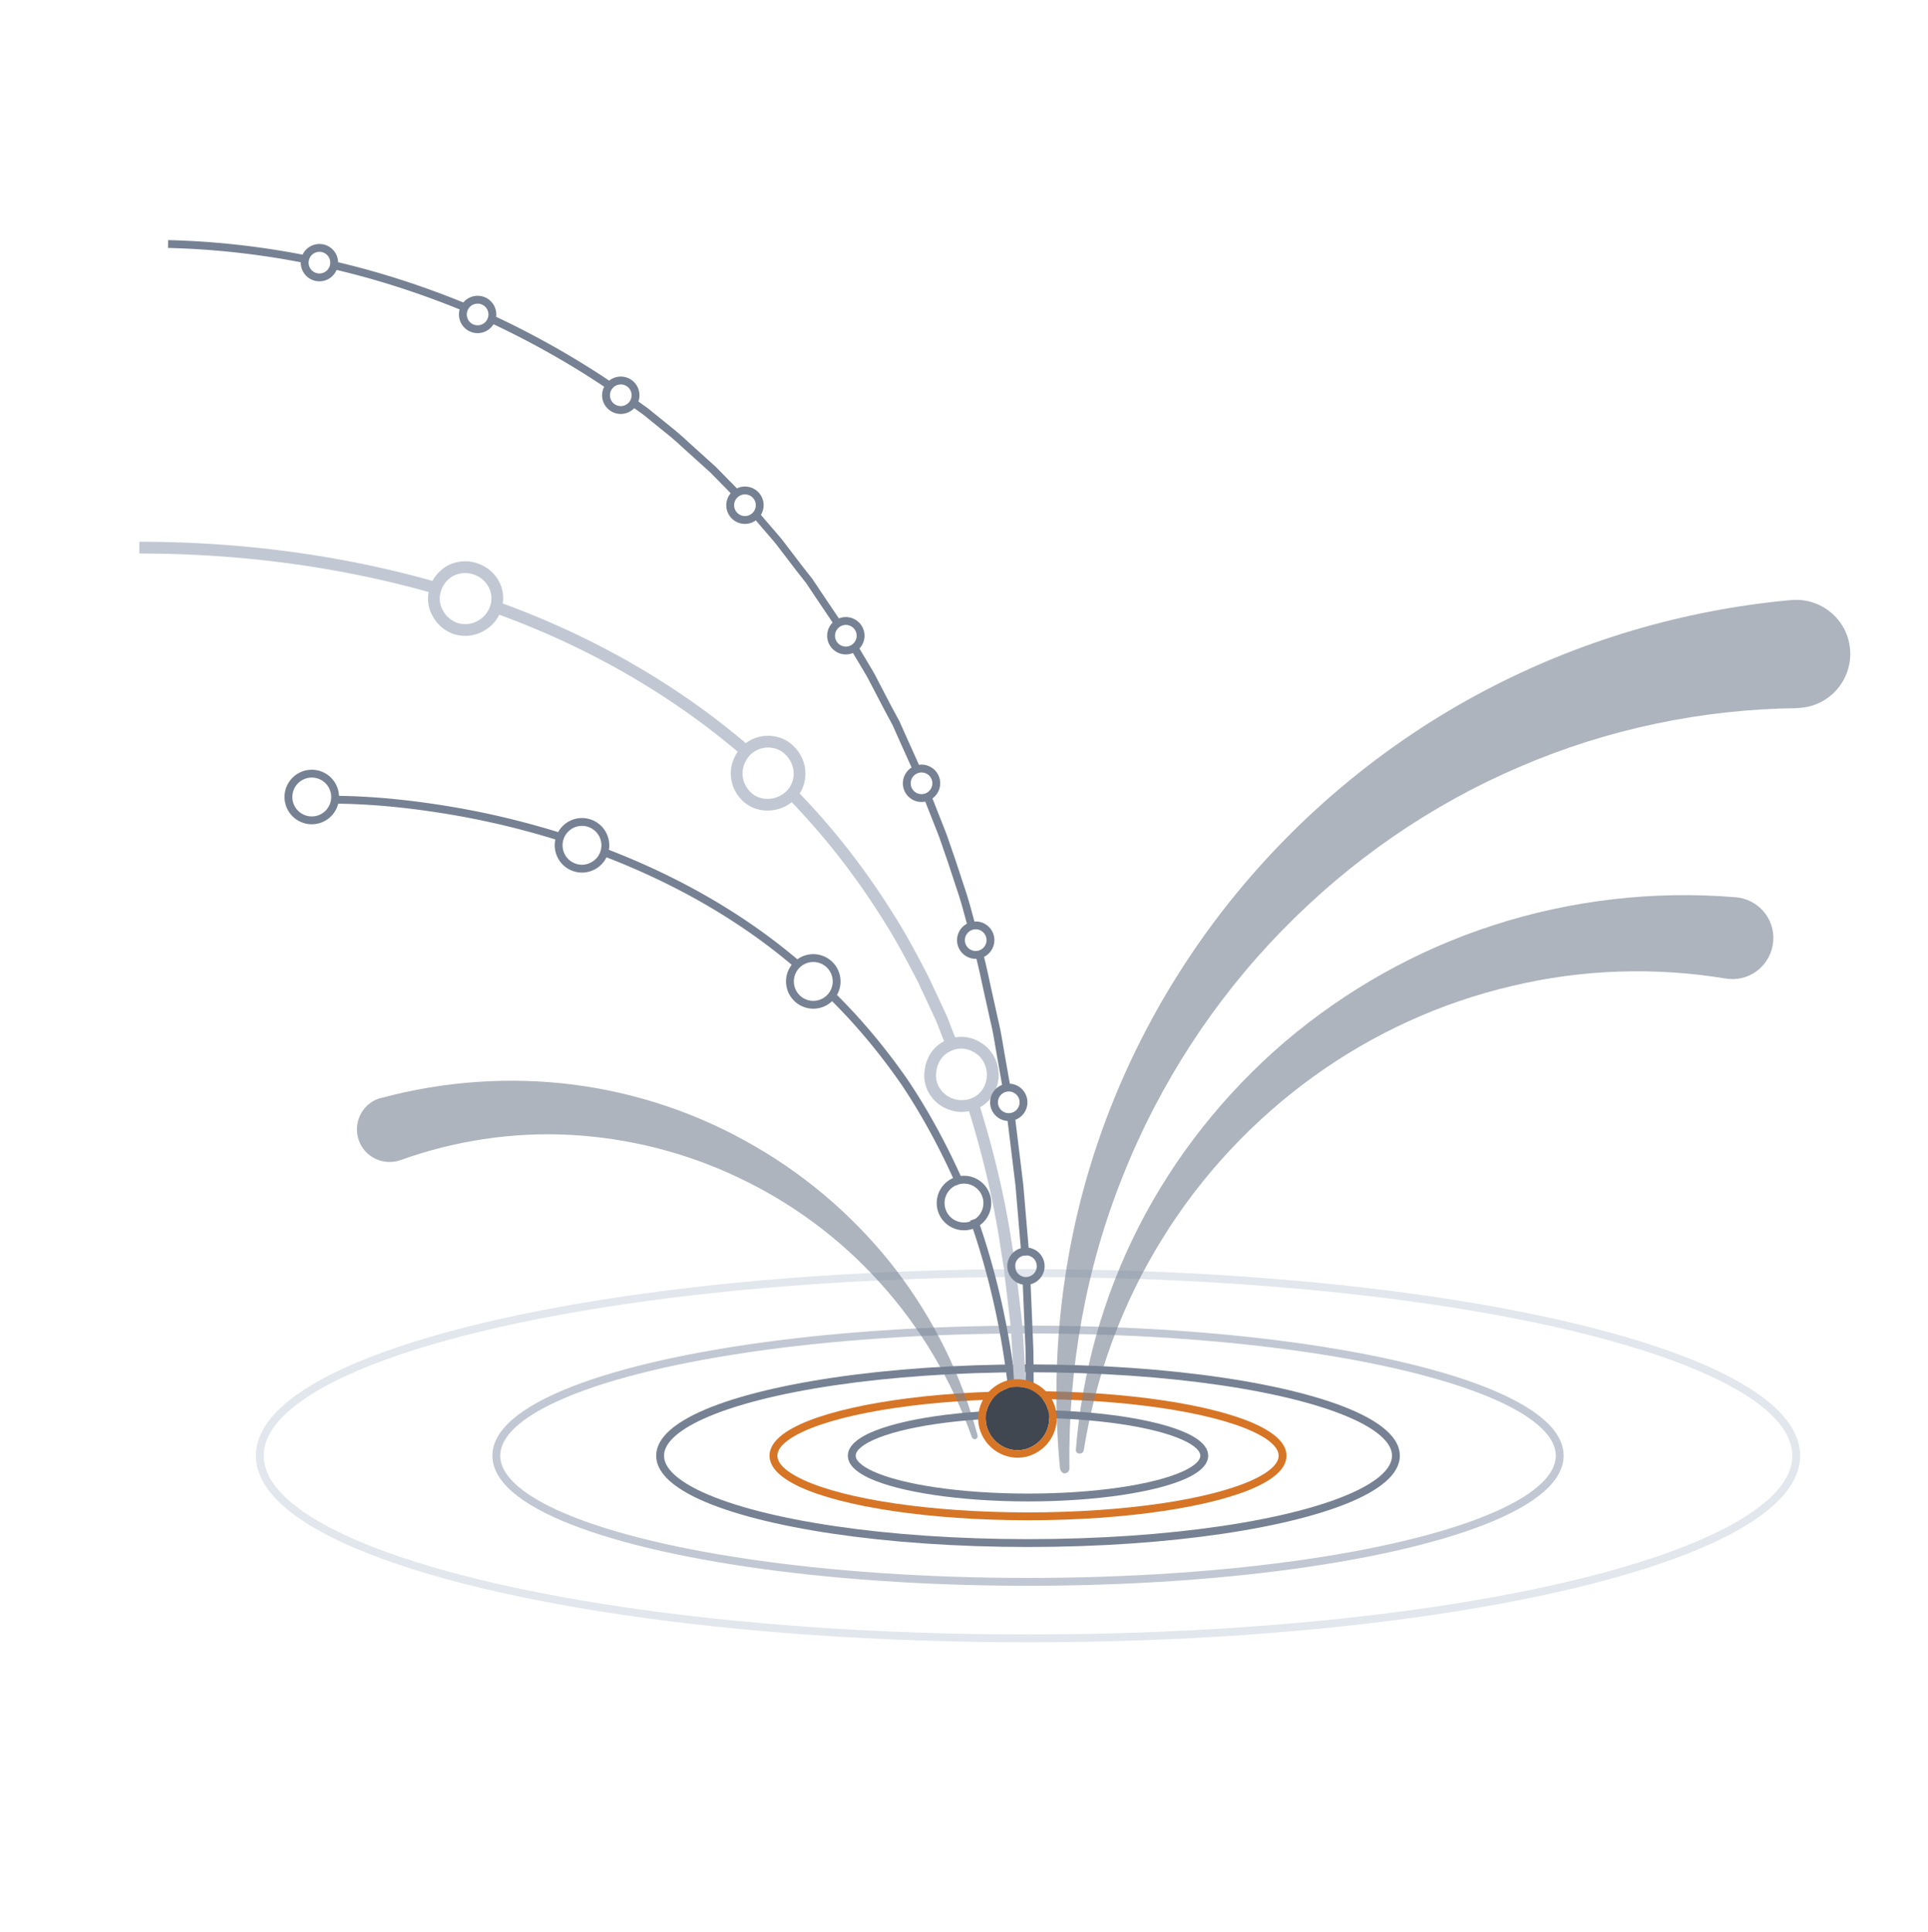 <svg viewBox="0 0 512 513" xmlns="http://www.w3.org/2000/svg" xml:space="preserve" style="fill-rule:evenodd;clip-rule:evenodd;stroke-linejoin:round;stroke-miterlimit:2"><path style="fill:none" d="M0 0h512v512H0z" transform="translate(0 .047)"/><path d="M273 374.358c18.271 0 34.132 2.494 42.006 6.095 2.181.998 3.778 2.098 4.718 3.233.751.907 1.118 1.855 1.118 2.814 0 .959-.367 1.907-1.118 2.814-.94 1.135-2.537 2.235-4.718 3.233-7.874 3.601-23.735 6.095-42.006 6.095s-34.132-2.494-42.006-6.095c-2.181-.998-3.778-2.098-4.718-3.233-.751-.907-1.118-1.855-1.118-2.814 0-.959.367-1.907 1.118-2.814.94-1.135 2.537-2.235 4.718-3.233 7.874-3.601 23.735-6.095 42.006-6.095Zm0 2.084c-17.89 0-33.429 2.38-41.14 5.906-1.542.705-2.756 1.448-3.577 2.237-.648.622-1.041 1.246-1.041 1.915s.393 1.293 1.041 1.915c.821.789 2.035 1.532 3.577 2.237 7.711 3.526 23.25 5.906 41.14 5.906s33.429-2.38 41.14-5.906c1.542-.705 2.756-1.448 3.577-2.237.648-.622 1.041-1.246 1.041-1.915s-.393-1.293-1.041-1.915c-.821-.789-2.035-1.532-3.577-2.237-7.711-3.526-23.25-5.906-41.14-5.906Z" style="fill:#768293" transform="translate(0 .047)"/><path d="M273 369.358c26.308 0 49.146 3.593 60.485 8.799 3.071 1.41 5.326 2.958 6.65 4.563 1.006 1.22 1.507 2.491 1.507 3.78 0 1.289-.501 2.56-1.507 3.78-1.324 1.605-3.579 3.153-6.65 4.563-11.339 5.206-34.177 8.799-60.485 8.799s-49.146-3.593-60.485-8.799c-3.071-1.41-5.326-2.958-6.65-4.563-1.006-1.22-1.507-2.491-1.507-3.78 0-1.289.501-2.56 1.507-3.78 1.324-1.605 3.579-3.153 6.65-4.563 11.339-5.206 34.177-8.799 60.485-8.799Zm0 2.084c-25.926 0-48.442 3.477-59.615 8.608-2.285 1.049-4.079 2.159-5.296 3.333-1.044 1.007-1.647 2.034-1.647 3.117 0 1.083.603 2.11 1.647 3.117 1.217 1.174 3.011 2.284 5.296 3.333 11.173 5.131 33.689 8.608 59.615 8.608 25.926 0 48.442-3.477 59.615-8.608 2.285-1.049 4.079-2.159 5.296-3.333 1.044-1.007 1.647-2.034 1.647-3.117 0-1.083-.603-2.11-1.647-3.117-1.217-1.174-3.011-2.284-5.296-3.333-11.173-5.131-33.689-8.608-59.615-8.608Z" style="fill:#d77526" transform="translate(0 .047)"/><path d="M371.742 386.5c0 1.759-.694 3.49-2.069 5.154-1.878 2.272-5.081 4.453-9.436 6.449-16.332 7.486-49.246 12.639-87.237 12.639-37.991 0-70.905-5.153-87.237-12.639-4.355-1.996-7.558-4.177-9.436-6.449-1.375-1.664-2.069-3.395-2.069-5.154s.694-3.49 2.069-5.154c1.878-2.272 5.081-4.453 9.436-6.449 16.332-7.486 49.246-12.639 87.237-12.639 37.92 0 70.862 5.153 87.217 12.639 4.362 1.996 7.57 4.176 9.451 6.448 1.379 1.665 2.074 3.396 2.074 5.155Zm-2.084 0c0-1.67-.907-3.267-2.523-4.82-1.789-1.72-4.425-3.351-7.785-4.889-16.19-7.41-48.81-12.449-86.35-12.449-37.609 0-70.201 5.039-86.369 12.449-3.354 1.538-5.986 3.169-7.771 4.888-1.613 1.553-2.518 3.151-2.518 4.821s.905 3.268 2.518 4.821c1.785 1.719 4.417 3.35 7.771 4.888 16.168 7.41 48.76 12.449 86.369 12.449s70.201-5.039 86.369-12.449c3.354-1.538 5.986-3.169 7.771-4.888 1.613-1.553 2.518-3.151 2.518-4.821Z" style="fill:#768293" transform="translate(0 .047)"/><path d="M415.242 386.5c0 2.443-.975 4.842-2.886 7.153-2.681 3.241-7.261 6.342-13.48 9.189-23.576 10.793-71.085 18.2-125.876 18.2-54.791 0-102.3-7.407-125.876-18.2-6.219-2.847-10.799-5.948-13.48-9.189-1.911-2.311-2.886-4.71-2.886-7.153 0-2.443.975-4.842 2.886-7.153 2.681-3.241 7.261-6.342 13.48-9.189 23.576-10.793 71.085-18.2 125.876-18.2 54.791 0 102.3 7.407 125.876 18.2 6.219 2.847 10.799 5.948 13.48 9.189 1.911 2.311 2.886 4.71 2.886 7.153Zm-2.084 0c0-2.525-1.344-4.953-3.783-7.299-2.613-2.514-6.459-4.902-11.366-7.148-23.413-10.718-70.6-18.011-125.009-18.011-54.409 0-101.596 7.293-125.009 18.011-4.907 2.246-8.753 4.634-11.366 7.148-2.439 2.346-3.783 4.774-3.783 7.299 0 2.525 1.344 4.953 3.783 7.299 2.613 2.514 6.459 4.902 11.366 7.148 23.413 10.718 70.6 18.011 125.009 18.011 54.409 0 101.596-7.293 125.009-18.011 4.907-2.246 8.753-4.634 11.366-7.148 2.439-2.346 3.783-4.774 3.783-7.299Z" style="fill:#c1c8d3" transform="translate(0 .047)"/><path d="M478.042 386.5c0 3.439-1.379 6.811-4.062 10.062-3.839 4.653-10.404 9.094-19.309 13.18-34.025 15.609-102.59 26.3-181.671 26.3-79.081 0-147.646-10.691-181.671-26.3-8.905-4.086-15.47-8.527-19.309-13.18-2.683-3.251-4.062-6.623-4.062-10.062 0-3.439 1.379-6.811 4.062-10.062 3.839-4.653 10.404-9.094 19.309-13.18 34.025-15.609 102.59-26.3 181.671-26.3 79.081.071 147.646 10.732 181.67 26.319 8.905 4.08 15.47 8.515 19.31 13.165 2.683 3.249 4.062 6.619 4.062 10.058Zm-2.084 0c0-3.77-1.976-7.405-5.608-10.904-3.804-3.665-9.402-7.151-16.548-10.425-33.86-15.511-102.103-26.059-180.802-26.129-78.699 0-146.942 10.576-180.802 26.11-7.146 3.278-12.743 6.769-16.548 10.438-3.632 3.503-5.608 7.14-5.608 10.91 0 3.77 1.976 7.407 5.608 10.91 3.805 3.669 9.402 7.16 16.548 10.438 33.86 15.535 102.103 26.11 180.802 26.11s146.942-10.575 180.802-26.11c7.146-3.278 12.743-6.769 16.548-10.438 3.632-3.503 5.608-7.14 5.608-10.91Z" style="fill:#e2e6ed" transform="translate(0 .047)"/><path d="M99.467 206.278a7.248 7.248 0 0 1-7.277 5.121 7.245 7.245 0 0 1-6.882-7.583 7.244 7.244 0 0 1 7.583-6.881 7.245 7.245 0 0 1 6.89 7.275c10.07.639 19.956 2.219 29.842 4.373a218.391 218.391 0 0 1 27.81 8.064 7.24 7.24 0 0 1 13.391 4.158c-.02.408-.073.806-.157 1.192 17.663 7.829 34.382 18.233 48.586 31.457a7.206 7.206 0 0 1 4.292-1.159 7.243 7.243 0 0 1 5.753 11.126c6.582 7.212 12.45 15.05 17.69 23.434l.004.008c5.017 8.329 9.233 17.104 12.814 26.157a7.244 7.244 0 0 1 7.743 7.573 7.232 7.232 0 0 1-3.289 5.721c5.532 19.216 7.982 39.248 7.982 59.186h-2.084c0-19.639-2.396-39.37-7.813-58.305a7.244 7.244 0 0 1-9.26-7.303 7.246 7.246 0 0 1 4.66-6.419c-3.511-8.832-7.635-17.395-12.533-25.528-5.124-8.198-10.859-15.871-17.287-22.938a7.22 7.22 0 0 1-5.081 1.752 7.245 7.245 0 0 1-6.882-7.583 7.212 7.212 0 0 1 1.718-4.34c-13.972-12.971-30.399-23.184-47.747-30.885a7.246 7.246 0 0 1-6.692 3.735 7.243 7.243 0 0 1-6.639-9.124 216.41 216.41 0 0 0-27.425-7.944c-9.841-2.144-19.682-3.716-29.71-4.34Zm68.545 16.832a5.398 5.398 0 0 0 .731-2.406 5.16 5.16 0 0 0-4.902-5.401 5.16 5.16 0 0 0-4.965 3.062l-.212.563a5.158 5.158 0 0 0 4.678 6.677c1.962.095 3.793-1.008 4.67-2.495Zm95.098 101.467a5.152 5.152 0 0 0 2.358-4.085 5.159 5.159 0 0 0-6.216-5.296l-.724.279-.023-.061a5.158 5.158 0 0 0 3.256 9.781l-.059-.196 1.408-.422ZM92.79 199.015a5.16 5.16 0 0 0-5.401 4.902 5.16 5.16 0 0 0 4.902 5.401 5.16 5.16 0 0 0 5.4-4.902 5.16 5.16 0 0 0-4.901-5.401Zm130.654 55.361a5.16 5.16 0 0 0-5.401 4.901 5.158 5.158 0 1 0 5.401-4.901Z" style="fill:#768293" transform="rotate(-2.774 241.918 409.085)"/><path d="M113.829 156.489c-24.99-6.997-50.956-10.226-76.829-10.226v-3.125c26.22 0 52.534 3.284 77.855 10.394.906-1.713 2.308-3.097 4.079-4.093l.068-.034c2.317-1.158 5.067-1.439 7.673-.574 4.753 1.547 7.533 6.052 6.849 10.704 23.391 8.544 45.518 20.962 64.535 37.093a9.808 9.808 0 0 1 5.368-1.948c2.667-.148 5.462.78 7.394 2.821 3.498 3.419 3.999 8.666 1.53 12.474 9.111 9.465 17.195 19.848 24.165 30.882 3.726 5.741 6.95 11.783 10.086 17.853l4.317 9.236.514 1.13.52 1.249.903 2.408.813 2.012a9.447 9.447 0 0 1 5.829.86c1.163.582 2.302 1.343 3.175 2.361.859 1.003 1.562 2.157 1.996 3.458l.004.012c1.531 4.723-.375 9.623-4.388 11.858 3.662 11.882 6.611 24.09 8.459 36.467l.796 4.976.212 1.163.103 1.347.296 2.468 1.201 10.102c.203 1.73.306 3.461.408 5.191l.599 10.184.201 2.514.101 2.532-3.122.124-.099-2.468-.199-2.486-.601-10.216c-.098-1.67-.195-3.339-.392-5.009l-1.199-10.098-.304-2.532-.097-1.253-.188-1.037-.804-5.024-.001-.008c-1.818-12.176-4.716-24.185-8.314-35.876-4.886.937-9.765-1.817-11.397-6.441l-.009-.026c-.455-1.365-.587-2.733-.439-3.949.137-1.225.325-2.309.834-3.383.791-2.001 2.297-3.702 4.382-4.79l-.768-1.899-.897-2.392-.48-1.151-.486-1.07-4.283-9.164c-3.072-5.945-6.242-11.891-9.914-17.547l-.005-.009c-6.822-10.802-14.731-20.97-23.639-30.245-3.954 3.148-9.716 2.955-13.15-.479-1.871-1.871-2.866-4.18-3.01-6.626-.126-2.145.483-4.303 1.827-6.283-18.672-15.81-40.381-27.986-63.325-36.383-2.206 4.397-7.311 6.643-12.071 5.147l-.051-.018c-2.43-.858-4.428-2.57-5.587-4.818-1.003-1.693-1.487-4.016-1.044-6.34Zm3.271-.189c-.6 1.8-.3 3.7.5 5 .8 1.6 2.2 2.8 3.9 3.4 3.5 1.1 7.3-.8 8.6-4.3 1.3-3.6-.7-7.4-4.4-8.6-1.8-.6-3.7-.4-5.3.4-1.6.9-2.8 2.3-3.3 4.1Zm81.8 43.8c-1.2 1.5-1.8 3.2-1.7 4.9.1 1.7.8 3.3 2.1 4.6 2.5 2.5 6.8 2.4 9.5-.2s2.6-7-.2-9.7c-1.3-1.4-3.2-2-5-1.9-1.8.1-3.5.9-4.7 2.3Zm54 78.1c-1.8.7-3.1 2-3.7 3.6-.4.8-.5 1.6-.6 2.5-.1.8 0 1.7.3 2.6 1.2 3.4 5 5.3 8.6 4.2 3.6-1.1 5.4-5 4.2-8.7-.3-.9-.8-1.7-1.4-2.4-.6-.7-1.4-1.2-2.2-1.6-1.6-.8-3.5-.9-5.2-.2Z" style="fill:#c1c8d3" transform="translate(0 .72)"/><path d="M72.324 72.265a213.455 213.455 0 0 0-35.332-3.223l.016-2.084a215.61 215.61 0 0 1 35.762 3.271 4.969 4.969 0 0 1 4.435-2.906 4.952 4.952 0 0 1 5.03 4.763c11.4 2.492 22.544 5.922 33.429 10.131a4.952 4.952 0 0 1 3.769-1.834 4.95 4.95 0 0 1 5.004 5.497c10.49 4.734 20.641 10.217 30.3 16.45a4.951 4.951 0 0 1 7.841 5.403l2.64 1.828 7.437 5.829 1.825 1.52 1.809 1.608 7.12 6.218 5.719 5.634a4.952 4.952 0 0 1 6.485 6.937l.015-.012c1.892 2.213 3.867 4.321 5.771 6.547l5.423 6.87 2.768 3.401 2.508 3.63 4.68 6.704a4.952 4.952 0 0 1 5.585 7.898c1.369 2.251 2.788 4.454 4.143 6.741l4.506 8.311 2.316 4.128 2.016 4.334 3.342 7.102a4.95 4.95 0 0 1 5.718 4.82 4.958 4.958 0 0 1-1.993 4.047l3.052 7.376.909 2.221 2.409 6.626 3.105 8.913.002.007c.817 2.45 1.501 4.901 2.215 7.352a4.952 4.952 0 0 1 5.38 4.861 4.968 4.968 0 0 1-2.681 4.479c.675 2.461 1.243 4.962 1.812 7.398l2.196 9.184c.804 3.019 1.309 6.138 1.913 9.257l1.494 7.721a4.951 4.951 0 0 1 4.757 4.876 4.97 4.97 0 0 1-3.13 4.685l2.39 17.192 1.698 16.709a4.953 4.953 0 0 1 4.327 4.84 4.971 4.971 0 0 1-3.635 4.855l1.017 17.373v.013c.2 6.206.3 12.512.401 18.817l-2.084.034c-.099-6.29-.199-12.58-.399-18.77l-1.014-17.343a4.953 4.953 0 0 1-4.199-4.823 4.97 4.97 0 0 1 3.51-4.819l-1.69-16.638-2.377-17.095a4.95 4.95 0 0 1-4.728-4.874 4.972 4.972 0 0 1 3.103-4.674l-1.487-7.683c-.595-3.076-1.09-6.153-1.887-9.143l-2.204-9.216v-.002c-.563-2.412-1.125-4.889-1.793-7.325a4.95 4.95 0 0 1-5.223-4.872 4.965 4.965 0 0 1 2.542-4.405c-.709-2.433-1.387-4.866-2.198-7.299l-3.095-8.887-2.391-6.574-.891-2.179-3.02-7.297a4.952 4.952 0 0 1-6.026-4.762 4.96 4.96 0 0 1 2.246-4.224l-3.281-6.972-1.984-4.266-2.284-4.072-4.496-8.292c-1.312-2.213-2.691-4.359-4.026-6.548a4.952 4.952 0 0 1-5.532-7.988l-4.723-6.767-2.469-3.574-2.731-3.355-5.411-6.854c-1.81-2.115-3.694-4.135-5.51-6.243a4.952 4.952 0 0 1-6.798-7.099l-5.501-5.419-7.08-6.182-1.791-1.592-1.775-1.48-7.363-5.771-2.472-1.712a4.952 4.952 0 0 1-8.076-5.559c-9.461-6.092-19.397-11.46-29.663-16.102a4.966 4.966 0 0 1-4.186 2.43 4.95 4.95 0 0 1-4.871-6.212c-10.696-4.125-21.642-7.491-32.84-9.944a4.97 4.97 0 0 1-4.517 3.097 4.952 4.952 0 0 1-5.033-4.879v-.093Zm2.093-.216a2.869 2.869 0 0 0 2.906 3.105 2.883 2.883 0 0 0 2.831-2.922 2.868 2.868 0 0 0-2.915-2.826 2.885 2.885 0 0 0-2.716 2.07l-.106.573Zm194.003 260.82a2.885 2.885 0 0 0-1.991 2.782 2.868 2.868 0 0 0 2.915 2.826 2.884 2.884 0 0 0 2.832-2.922 2.868 2.868 0 0 0-2.55-2.808l-1.206.122ZM119.468 82.466a2.882 2.882 0 0 0-2.832 2.921 2.868 2.868 0 0 0 2.915 2.826 2.882 2.882 0 0 0 2.832-2.921 2.867 2.867 0 0 0-2.915-2.826Zm38.368 20.82a2.884 2.884 0 0 0-2.832 2.922 2.868 2.868 0 0 0 2.915 2.826 2.884 2.884 0 0 0 2.832-2.922 2.868 2.868 0 0 0-2.915-2.826Zm33.459 28.646a2.884 2.884 0 0 0-2.832 2.922 2.868 2.868 0 0 0 2.915 2.826 2.884 2.884 0 0 0 2.832-2.922 2.868 2.868 0 0 0-2.915-2.826Zm27.359 34.21a2.883 2.883 0 0 0-2.831 2.922 2.868 2.868 0 0 0 2.915 2.826 2.884 2.884 0 0 0 2.832-2.922 2.869 2.869 0 0 0-2.916-2.826Zm20.752 38.844a2.882 2.882 0 0 0-2.832 2.921 2.868 2.868 0 0 0 2.915 2.826 2.882 2.882 0 0 0 2.832-2.921 2.867 2.867 0 0 0-2.915-2.826Zm15.079 41.402a2.883 2.883 0 0 0-2.832 2.922 2.867 2.867 0 0 0 2.915 2.825 2.882 2.882 0 0 0 2.832-2.921 2.868 2.868 0 0 0-2.915-2.826Zm9.491 42.915a2.883 2.883 0 0 0-2.832 2.922 2.867 2.867 0 0 0 2.915 2.825 2.882 2.882 0 0 0 2.832-2.921 2.868 2.868 0 0 0-2.915-2.826Z" style="fill:#768293" transform="rotate(.952 233.594 525.437)"/><path d="M278.4 374.6c1.1 4.5-1.7 9-6.2 10.2-4.5 1.1-9-1.7-10.2-6.2-1.1-4.5 1.7-9 6.2-10.2 4.6-1 9.1 1.7 10.2 6.2Z" style="fill:#404751;fill-rule:nonzero" transform="translate(0 .047)"/><path d="M280.343 374.125c1.358 5.555-2.073 11.126-7.648 12.613l-.02.005c-5.555 1.358-11.126-2.073-12.613-7.648l-.005-.02c-1.358-5.555 2.073-11.126 7.673-12.619l.045-.01c5.676-1.234 11.211 2.127 12.568 7.679Zm-1.943.475c-1.1-4.5-5.6-7.2-10.2-6.2-4.5 1.2-7.3 5.7-6.2 10.2 1.2 4.5 5.7 7.3 10.2 6.2 4.5-1.2 7.3-5.7 6.2-10.2Z" style="fill:#d77526" transform="translate(0 .047)"/><path d="M281.5 389.9c-2.6-26.9.1-54.6 8.2-80.9 8.1-26.3 21.5-51.1 39.3-72.6 17.8-21.5 40-39.7 65-52.9 25.1-13.3 53-21.6 81.6-24.2h.1c7.9-.7 14.9 5.1 15.6 13 .7 7.9-5.1 14.9-13 15.6-.4 0-.8.1-1.2.1-25 .3-50.2 5.5-73.6 15.6-23.4 10-44.9 24.8-63 43.4-18.1 18.5-32.6 40.8-42.3 65.2-9.8 24.4-14.6 51-14.2 77.7 0 .7-.6 1.3-1.3 1.3-.5 0-1.1-.6-1.2-1.3Z" style="fill:#768293;fill-opacity:.6;fill-rule:nonzero" transform="translate(0 .047)"/><path d="M285.7 385c1.6-20.4 7.2-40.7 16.7-59.3 9.5-18.6 22.7-35.3 38.8-49.1 16.1-13.7 35-24.4 55.5-31 20.4-6.6 42.4-9.2 64.1-7.4h.1c6 .5 10.5 5.7 10 11.7-.5 6-5.7 10.5-11.7 10-.3 0-.6-.1-.9-.1-18.7-3.1-38.2-2.5-56.9 2-18.8 4.4-36.8 12.6-52.7 24.1-15.9 11.5-29.7 26.2-40.1 43.1-10.5 16.9-17.6 36.1-20.8 56.1-.1.5-.6.9-1.1.8-.6.1-1-.4-1-.9ZM258.1 381.6c-5.4-15.2-13.7-29.2-24.4-41-10.6-11.8-23.5-21.3-37.7-28-14.1-6.7-29.4-10.5-44.7-11.3-15.3-.8-30.7 1.6-44.9 6.7-4.5 1.6-9.5-.7-11.1-5.2-1.6-4.5.7-9.5 5.2-11.1.2-.1.4-.1.7-.2h.1c16.7-4.5 34.3-5.7 51.2-3.5 17 2.2 33.3 7.8 47.9 16.3 14.6 8.4 27.4 19.7 37.5 32.8 10.1 13.2 17.5 28.2 21.7 44 .1.4-.1.9-.6 1-.3.1-.7-.1-.9-.5Z" style="fill:#768293;fill-opacity:.6;fill-rule:nonzero" transform="translate(0 .047)"/></svg>